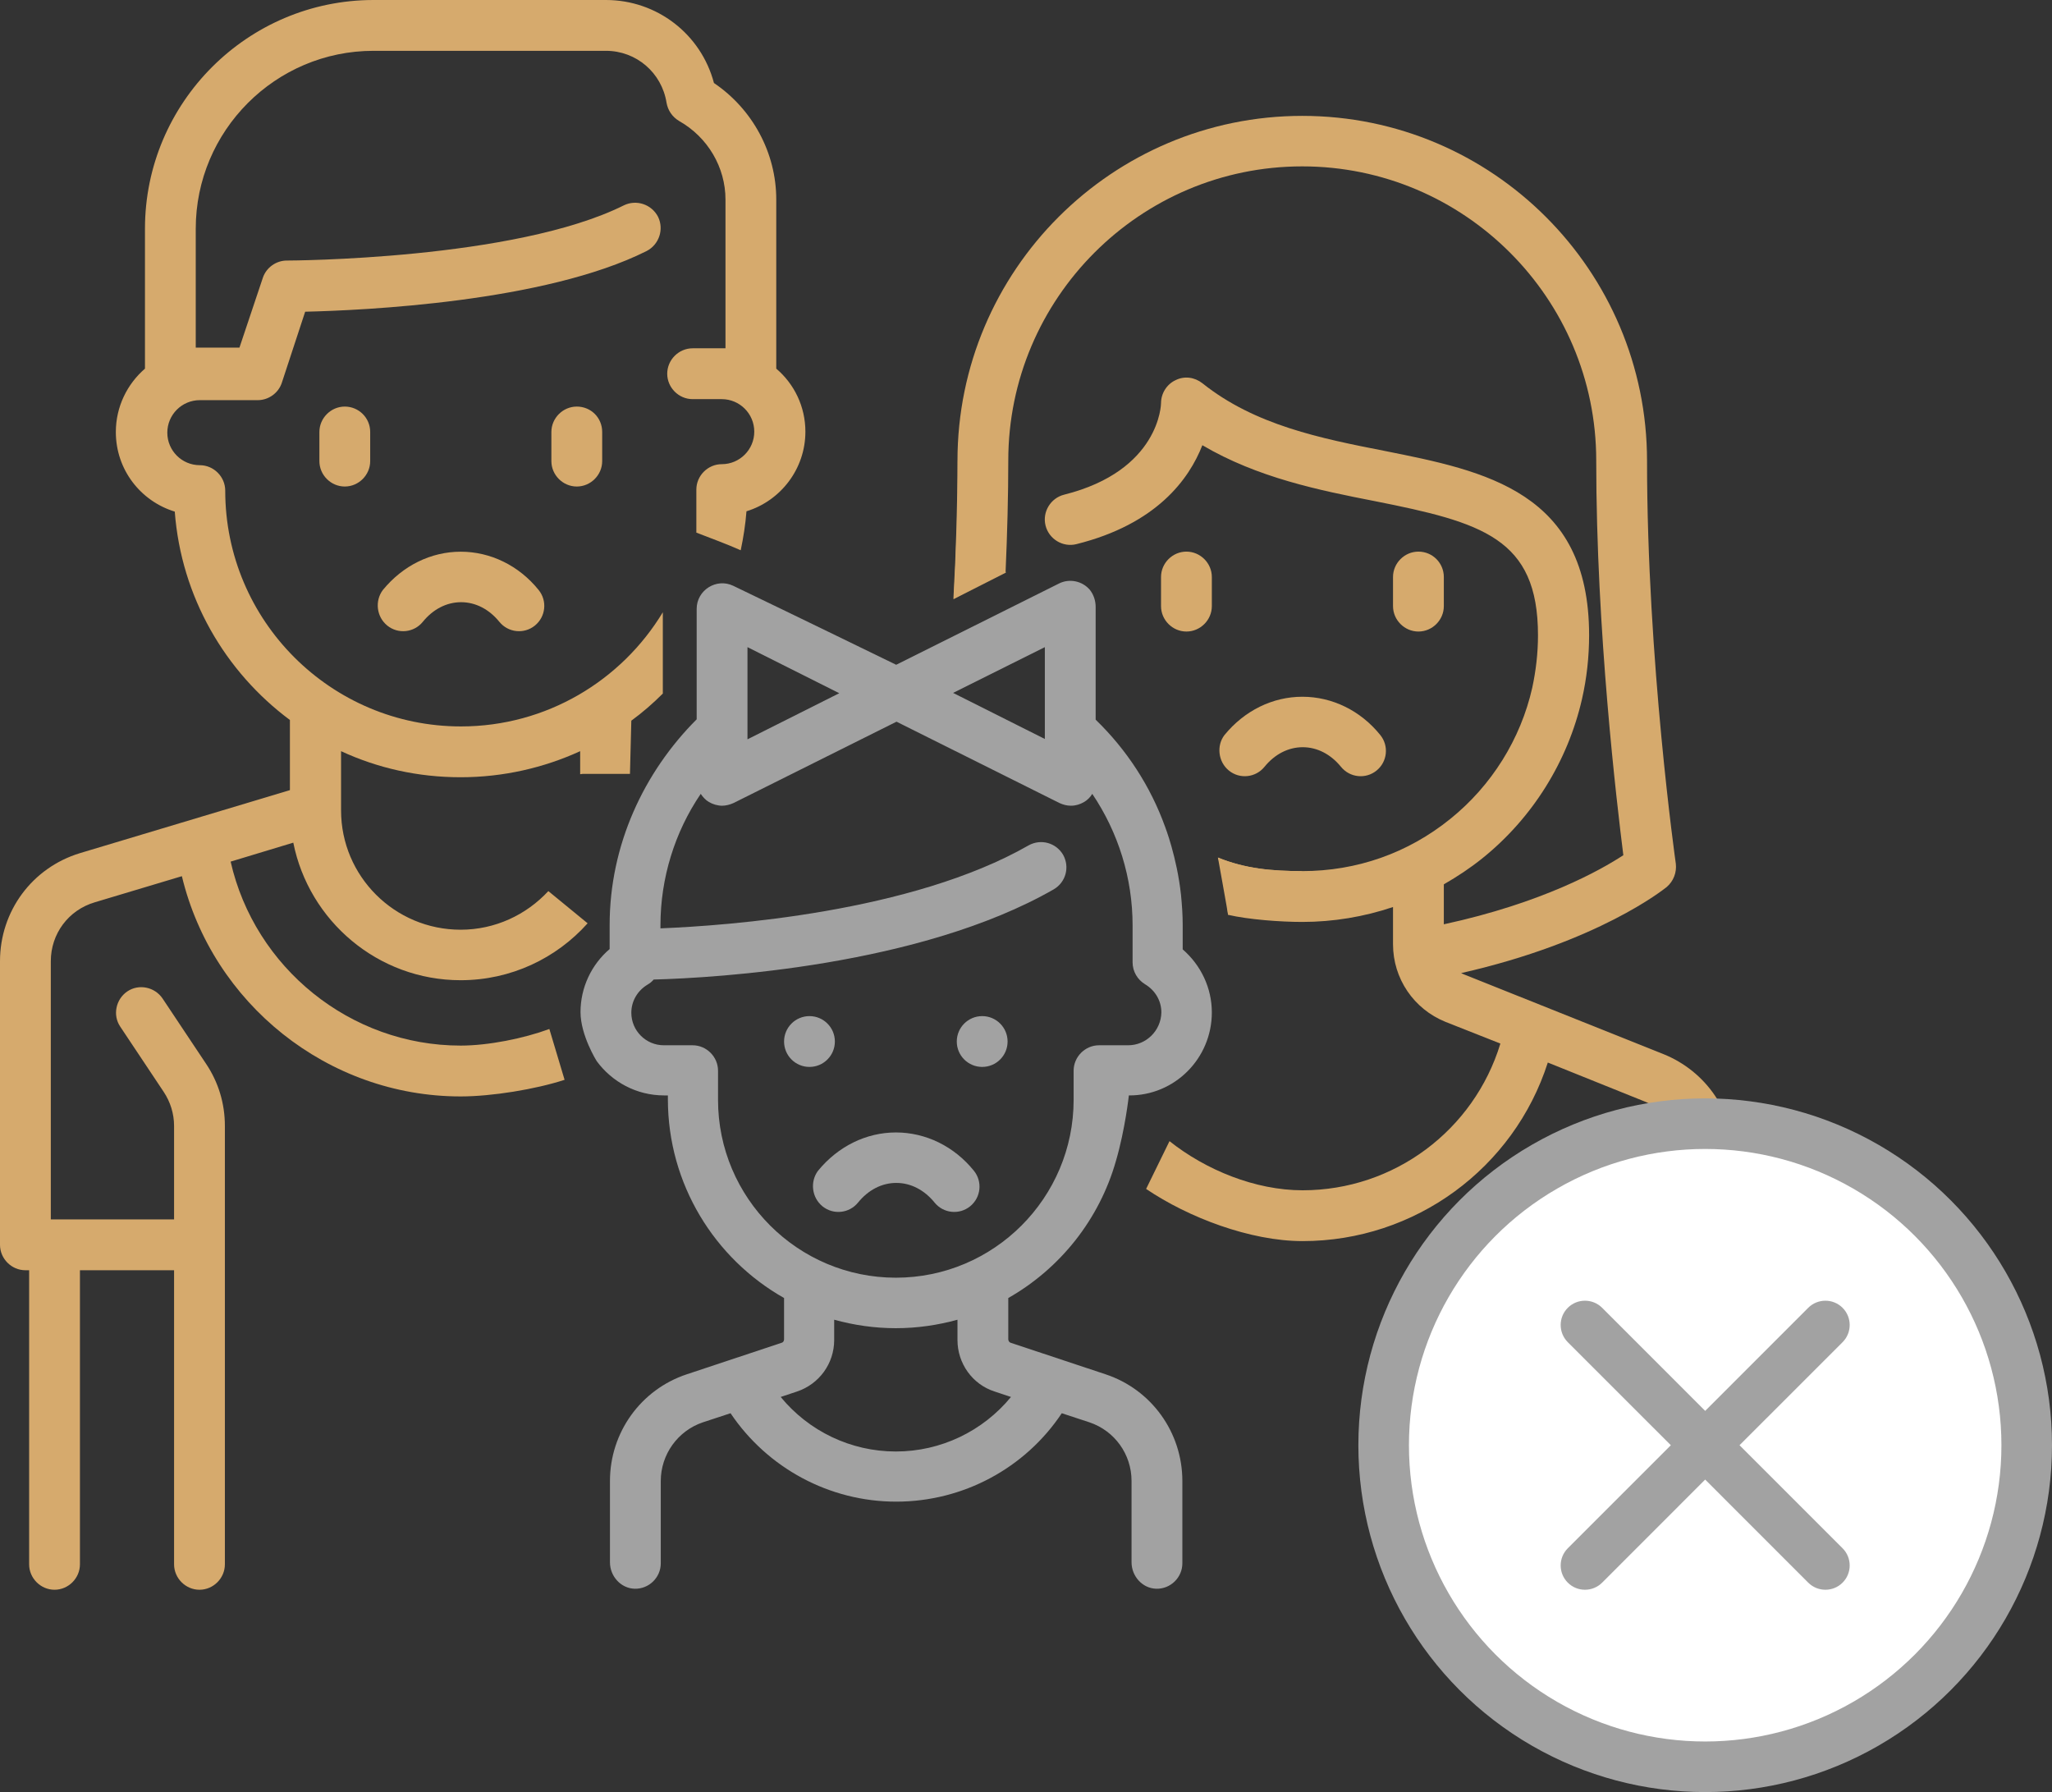 <svg width="71" height="62" viewBox="0 0 71 62" fill="none" xmlns="http://www.w3.org/2000/svg">
<rect x="0" y="0" width="71" height="62" fill="#333333" stroke="none"/>
<path d="M13.399 21.642C13.774 21.947 14.325 21.888 14.629 21.513C14.981 21.08 15.45 20.834 15.954 20.834C16.458 20.834 16.926 21.08 17.278 21.513C17.583 21.888 18.133 21.947 18.508 21.642C18.883 21.337 18.942 20.787 18.637 20.412C17.958 19.568 16.973 19.087 15.942 19.087C14.911 19.087 13.938 19.568 13.247 20.412C12.965 20.787 13.024 21.337 13.399 21.642Z" fill="#D6AA6D"/>
<path d="M11.93 14.066C11.449 14.066 11.051 14.465 11.051 14.945V15.953C11.051 16.434 11.449 16.832 11.93 16.832C12.41 16.832 12.809 16.434 12.809 15.953V14.945C12.809 14.453 12.41 14.066 11.93 14.066Z" fill="#D6AA6D"/>
<path d="M19.957 14.066C19.477 14.066 19.078 14.465 19.078 14.945V15.953C19.078 16.434 19.477 16.832 19.957 16.832C20.438 16.832 20.836 16.434 20.836 15.953V14.945C20.836 14.453 20.449 14.066 19.957 14.066Z" fill="#D6AA6D"/>
<path d="M42.52 26.659C42.895 26.964 43.446 26.905 43.751 26.53C44.102 26.097 44.571 25.851 45.075 25.851C45.579 25.851 46.047 26.097 46.399 26.53C46.704 26.905 47.254 26.964 47.629 26.659C48.004 26.355 48.063 25.804 47.758 25.429C47.079 24.585 46.094 24.105 45.063 24.105C44.032 24.105 43.059 24.585 42.368 25.429C42.087 25.792 42.145 26.355 42.52 26.659Z" fill="#D6AA6D"/>
<path d="M41.051 19.084C40.57 19.084 40.172 19.482 40.172 19.962V20.97C40.172 21.451 40.57 21.849 41.051 21.849C41.531 21.849 41.93 21.451 41.93 20.97V19.962C41.93 19.482 41.531 19.084 41.051 19.084Z" fill="#D6AA6D"/>
<path d="M49.078 19.084C48.598 19.084 48.199 19.482 48.199 19.962V20.97C48.199 21.451 48.598 21.849 49.078 21.849C49.559 21.849 49.957 21.451 49.957 20.97V19.962C49.957 19.482 49.57 19.084 49.078 19.084Z" fill="#D6AA6D"/>
<path d="M26.859 12.754V6.904C26.859 5.287 26.039 3.775 24.703 2.872C24.258 1.184 22.734 0 20.965 0H12.926C8.566 0 5.016 3.552 5.016 7.912V12.754C4.406 13.281 4.008 14.066 4.008 14.946C4.008 16.247 4.863 17.337 6.047 17.7C6.27 20.654 7.793 23.245 10.031 24.909V27.336L2.766 29.516C1.113 30.02 0 31.521 0 33.255V43.067C0 43.547 0.398 43.946 0.879 43.946H1.008V54.121C1.008 54.601 1.406 55 1.887 55C2.367 55 2.766 54.601 2.766 54.121V43.946H6.023V54.121C6.023 54.601 6.422 55 6.902 55C7.383 55 7.781 54.601 7.781 54.121V38.953C7.781 38.179 7.559 37.44 7.125 36.796L5.625 34.545C5.355 34.146 4.805 34.029 4.406 34.299C4.008 34.568 3.891 35.119 4.16 35.518L5.66 37.769C5.895 38.12 6.023 38.531 6.023 38.953V42.188H1.758V33.255C1.758 32.306 2.367 31.485 3.281 31.216L6.293 30.313C7.348 34.709 11.332 37.933 15.938 37.933C17.016 37.933 18.527 37.687 19.535 37.358L19.008 35.6C18.117 35.928 16.898 36.174 15.938 36.174C12.117 36.174 8.812 33.478 7.98 29.809L10.148 29.153C10.688 31.861 13.078 33.912 15.938 33.912C17.684 33.912 19.254 33.15 20.332 31.943L18.973 30.829C18.211 31.65 17.133 32.165 15.938 32.165C13.652 32.165 11.801 30.313 11.801 28.039V28.027V25.988C13.066 26.574 14.461 26.89 15.938 26.89C17.414 26.89 18.82 26.562 20.074 25.988V26.785C20.109 26.785 20.133 26.773 20.168 26.773H21.797L21.844 24.933C22.23 24.651 22.594 24.335 22.934 23.995V21.182C21.504 23.55 18.902 25.132 15.949 25.132C11.449 25.132 7.793 21.475 7.793 16.974C7.793 16.493 7.395 16.094 6.914 16.094C6.293 16.094 5.789 15.59 5.789 14.969C5.789 14.348 6.293 13.844 6.914 13.844H8.918C9.293 13.844 9.633 13.598 9.75 13.246L10.559 10.784C12.574 10.737 18.844 10.456 22.371 8.686C22.805 8.463 22.98 7.936 22.77 7.502C22.547 7.068 22.02 6.893 21.586 7.104C17.801 8.991 10.008 9.014 9.926 9.014C9.551 9.014 9.211 9.26 9.094 9.612L8.285 12.027H6.902C6.855 12.027 6.82 12.027 6.773 12.027V7.912C6.773 4.525 9.527 1.758 12.926 1.758H20.965C22.02 1.758 22.898 2.52 23.062 3.552C23.109 3.821 23.262 4.044 23.496 4.185C24.492 4.747 25.102 5.791 25.102 6.904V12.05C25.055 12.05 25.02 12.05 24.973 12.05H23.965C23.484 12.05 23.086 12.449 23.086 12.93C23.086 13.41 23.484 13.809 23.965 13.809H24.973C25.594 13.809 26.098 14.313 26.098 14.934C26.098 15.555 25.594 16.059 24.973 16.059C24.492 16.059 24.094 16.458 24.094 16.938C24.094 16.974 24.094 17.02 24.094 17.056C24.094 17.079 24.094 17.102 24.094 17.126V18.427C24.609 18.626 25.125 18.814 25.629 19.037C25.723 18.591 25.793 18.146 25.828 17.689C27.012 17.325 27.867 16.223 27.867 14.934C27.867 14.066 27.48 13.281 26.859 12.754Z" fill="#D6AA6D"/>
<path d="M57.551 36.467L50.66 33.713C50.625 33.701 50.59 33.678 50.555 33.666C55.312 32.587 57.562 30.77 57.668 30.688C57.902 30.489 58.02 30.184 57.984 29.88C57.973 29.809 56.988 22.835 56.988 15.942C56.988 9.366 51.645 4.009 45.059 4.009C38.484 4.009 33.129 9.354 33.129 15.942C33.129 17.372 33.082 19.048 32.988 20.725C33.586 20.396 34.16 20.045 34.793 19.799C34.852 18.451 34.887 17.149 34.887 15.93C34.887 10.327 39.445 5.756 45.059 5.756C50.66 5.756 55.23 10.315 55.23 15.93C55.23 21.838 55.945 27.805 56.168 29.587C55.383 30.102 53.367 31.239 49.957 31.978V30.595C50.426 30.325 50.871 30.032 51.293 29.692C53.027 28.297 54.246 26.34 54.738 24.183C54.902 23.468 54.984 22.717 54.984 21.979C54.984 17.009 51.387 16.294 47.918 15.602C45.703 15.168 43.418 14.711 41.602 13.258C41.332 13.047 40.98 13 40.676 13.152C40.371 13.293 40.172 13.609 40.172 13.949C40.172 13.973 40.137 16.282 36.82 17.114C36.352 17.231 36.059 17.712 36.176 18.181C36.293 18.65 36.773 18.943 37.242 18.826C40.02 18.134 41.145 16.575 41.602 15.403C43.512 16.528 45.645 16.962 47.566 17.337C51.281 18.075 53.215 18.615 53.215 21.979C53.215 22.588 53.145 23.198 53.016 23.796C52.617 25.566 51.609 27.183 50.18 28.332C48.715 29.516 46.945 30.137 45.059 30.137C44.004 30.137 43.09 30.055 42.141 29.669C42.375 30.349 42.492 31.614 42.492 31.65C43.207 31.814 44.297 31.896 45.059 31.896C46.125 31.896 47.191 31.72 48.199 31.38V32.669C48.199 33.853 48.914 34.908 50.016 35.354L51.914 36.104C51 39.105 48.234 41.18 45.07 41.18C43.43 41.18 41.719 40.476 40.465 39.48L39.656 41.133C41.109 42.117 43.254 42.938 45.07 42.938C48.961 42.938 52.383 40.418 53.555 36.76L56.906 38.108C57.727 38.437 58.242 39.21 58.242 40.09V44.192H54.984V43.067C54.984 42.586 54.586 42.188 54.105 42.188C53.625 42.188 53.227 42.586 53.227 43.067V54.121C53.227 54.601 53.625 55 54.105 55C54.586 55 54.984 54.601 54.984 54.121V45.95H57.246V54.109C57.246 54.59 57.645 54.988 58.125 54.988C58.605 54.988 59.004 54.59 59.004 54.109V45.95H59.133C59.367 45.95 59.59 45.857 59.754 45.693C59.918 45.529 60.012 45.306 60.012 45.071V40.09C60 38.484 59.039 37.065 57.551 36.467Z" fill="#D6AA6D"/>
<path d="M45.059 30.137C44.004 30.137 43.09 30.055 42.141 29.669C42.141 29.669 42.492 31.614 42.492 31.649" fill="#D6AA6D"/>
<path d="M33.141 15.942C33.141 17.372 33.094 19.048 33 20.725L34.805 19.81" fill="#D6AA6D"/>
<path d="M28.458 41.734C28.833 42.038 29.383 41.98 29.688 41.605C30.04 41.171 30.508 40.925 31.012 40.925C31.516 40.925 31.985 41.171 32.337 41.605C32.641 41.98 33.192 42.038 33.567 41.734C33.942 41.429 34.001 40.878 33.696 40.503C33.016 39.66 32.032 39.179 31 39.179C29.969 39.179 28.997 39.66 28.305 40.503C28.024 40.878 28.083 41.429 28.458 41.734Z" fill="#A2A2A2"/>
<path d="M28.008 36.912C28.493 36.912 28.887 36.519 28.887 36.033C28.887 35.548 28.493 35.154 28.008 35.154C27.522 35.154 27.129 35.548 27.129 36.033C27.129 36.519 27.522 36.912 28.008 36.912Z" fill="#A2A2A2"/>
<path d="M33.984 36.912C34.47 36.912 34.863 36.519 34.863 36.033C34.863 35.548 34.47 35.154 33.984 35.154C33.499 35.154 33.105 35.548 33.105 36.033C33.105 36.519 33.499 36.912 33.984 36.912Z" fill="#A2A2A2"/>
<path d="M41.93 35.026C41.93 34.182 41.555 33.396 40.922 32.845V32.013C40.922 31.661 40.898 31.31 40.863 30.958C40.723 29.657 40.312 28.602 40.312 28.602C39.809 27.207 38.988 25.941 37.91 24.898V20.994C37.91 20.783 37.84 20.572 37.711 20.408C37.441 20.092 36.996 20.01 36.645 20.186L31.008 22.999C31.008 22.999 27.375 21.229 25.371 20.267C24.785 19.986 24.105 20.42 24.105 21.065V24.089C24.105 24.101 24.105 24.112 24.105 24.112V24.886C22.277 26.715 21.094 29.235 21.094 32.001V32.834C20.461 33.373 20.086 34.17 20.086 35.014C20.086 35.823 20.648 36.714 20.648 36.714C21.176 37.429 22.02 37.898 22.98 37.898H23.109V38.026C23.109 40.969 24.727 43.548 27.129 44.907V46.337C27.129 46.396 27.094 46.443 27.047 46.455L23.766 47.545C22.172 48.072 21.105 49.561 21.105 51.237V54.051C21.105 54.531 21.48 54.953 21.961 54.965C22.453 54.977 22.863 54.578 22.863 54.086V51.237C22.863 50.323 23.449 49.502 24.316 49.209L25.277 48.893C26.555 50.792 28.699 51.952 31.008 51.952C33.328 51.952 35.473 50.792 36.738 48.893L37.699 49.209C38.566 49.502 39.152 50.311 39.152 51.237V54.051C39.152 54.531 39.527 54.953 40.008 54.965C40.5 54.977 40.91 54.578 40.91 54.086V51.237C40.91 49.561 39.844 48.072 38.25 47.545L34.969 46.455C34.922 46.443 34.887 46.384 34.887 46.337V44.907C36.68 43.888 38.039 42.188 38.613 40.16C38.93 39.081 39.059 37.898 39.059 37.898C40.641 37.909 41.93 36.62 41.93 35.026ZM36.152 22.389V25.566L32.977 23.972L36.152 22.389ZM25.863 22.389L29.039 23.983L25.863 25.578V22.389ZM34.98 48.33C34.008 49.514 32.555 50.217 30.996 50.217C29.438 50.217 27.984 49.514 27.012 48.33L27.574 48.143C28.348 47.885 28.863 47.17 28.863 46.361V45.658C29.543 45.845 30.258 45.951 30.996 45.951C31.734 45.951 32.449 45.845 33.129 45.658V46.361C33.129 47.17 33.645 47.897 34.418 48.143L34.98 48.33ZM39.035 36.163H38.027C37.547 36.163 37.148 36.561 37.148 37.042V37.921C37.148 37.933 37.148 37.933 37.148 37.944V38.05C37.148 41.438 34.395 44.204 30.996 44.204C27.609 44.204 24.844 41.449 24.844 38.05V37.042C24.844 36.561 24.445 36.163 23.965 36.163H22.969C22.348 36.163 21.844 35.659 21.844 35.037C21.844 34.639 22.055 34.275 22.406 34.064C22.488 34.017 22.559 33.959 22.617 33.889C24.785 33.83 31.828 33.42 36.457 30.77C36.879 30.524 37.02 29.997 36.785 29.575C36.539 29.153 36.012 29.012 35.59 29.247C31.535 31.568 25.16 32.025 22.852 32.118V32.013C22.852 30.384 23.344 28.79 24.246 27.465C24.316 27.57 24.41 27.676 24.527 27.746C24.668 27.828 24.832 27.875 24.984 27.875C25.113 27.875 25.254 27.84 25.383 27.781L31.02 24.968L36.656 27.781C36.785 27.84 36.914 27.875 37.055 27.875C37.219 27.875 37.371 27.828 37.512 27.746C37.629 27.676 37.723 27.582 37.793 27.465C38.695 28.801 39.188 30.384 39.188 32.013V33.291C39.188 33.607 39.352 33.889 39.621 34.053C39.973 34.264 40.184 34.627 40.184 35.026C40.172 35.659 39.656 36.163 39.035 36.163Z" fill="#A2A2A2"/>
<circle cx="59" cy="50" r="11.125" fill="white" stroke="#A2A2A2" stroke-width="1.75"/>
<path fill-rule="evenodd" clip-rule="evenodd" d="M60.188 50L63.754 46.435C64.082 46.106 64.082 45.574 63.754 45.246C63.426 44.918 62.894 44.918 62.565 45.246L59 48.812L55.435 45.246C55.106 44.918 54.574 44.918 54.246 45.246C53.918 45.574 53.918 46.106 54.246 46.435L57.812 50L54.246 53.565C53.918 53.894 53.918 54.426 54.246 54.754C54.574 55.082 55.106 55.082 55.435 54.754L59 51.188L62.565 54.754C62.894 55.082 63.426 55.082 63.754 54.754C64.082 54.426 64.082 53.894 63.754 53.565L60.188 50Z" fill="#A2A2A2"/>
</svg>
